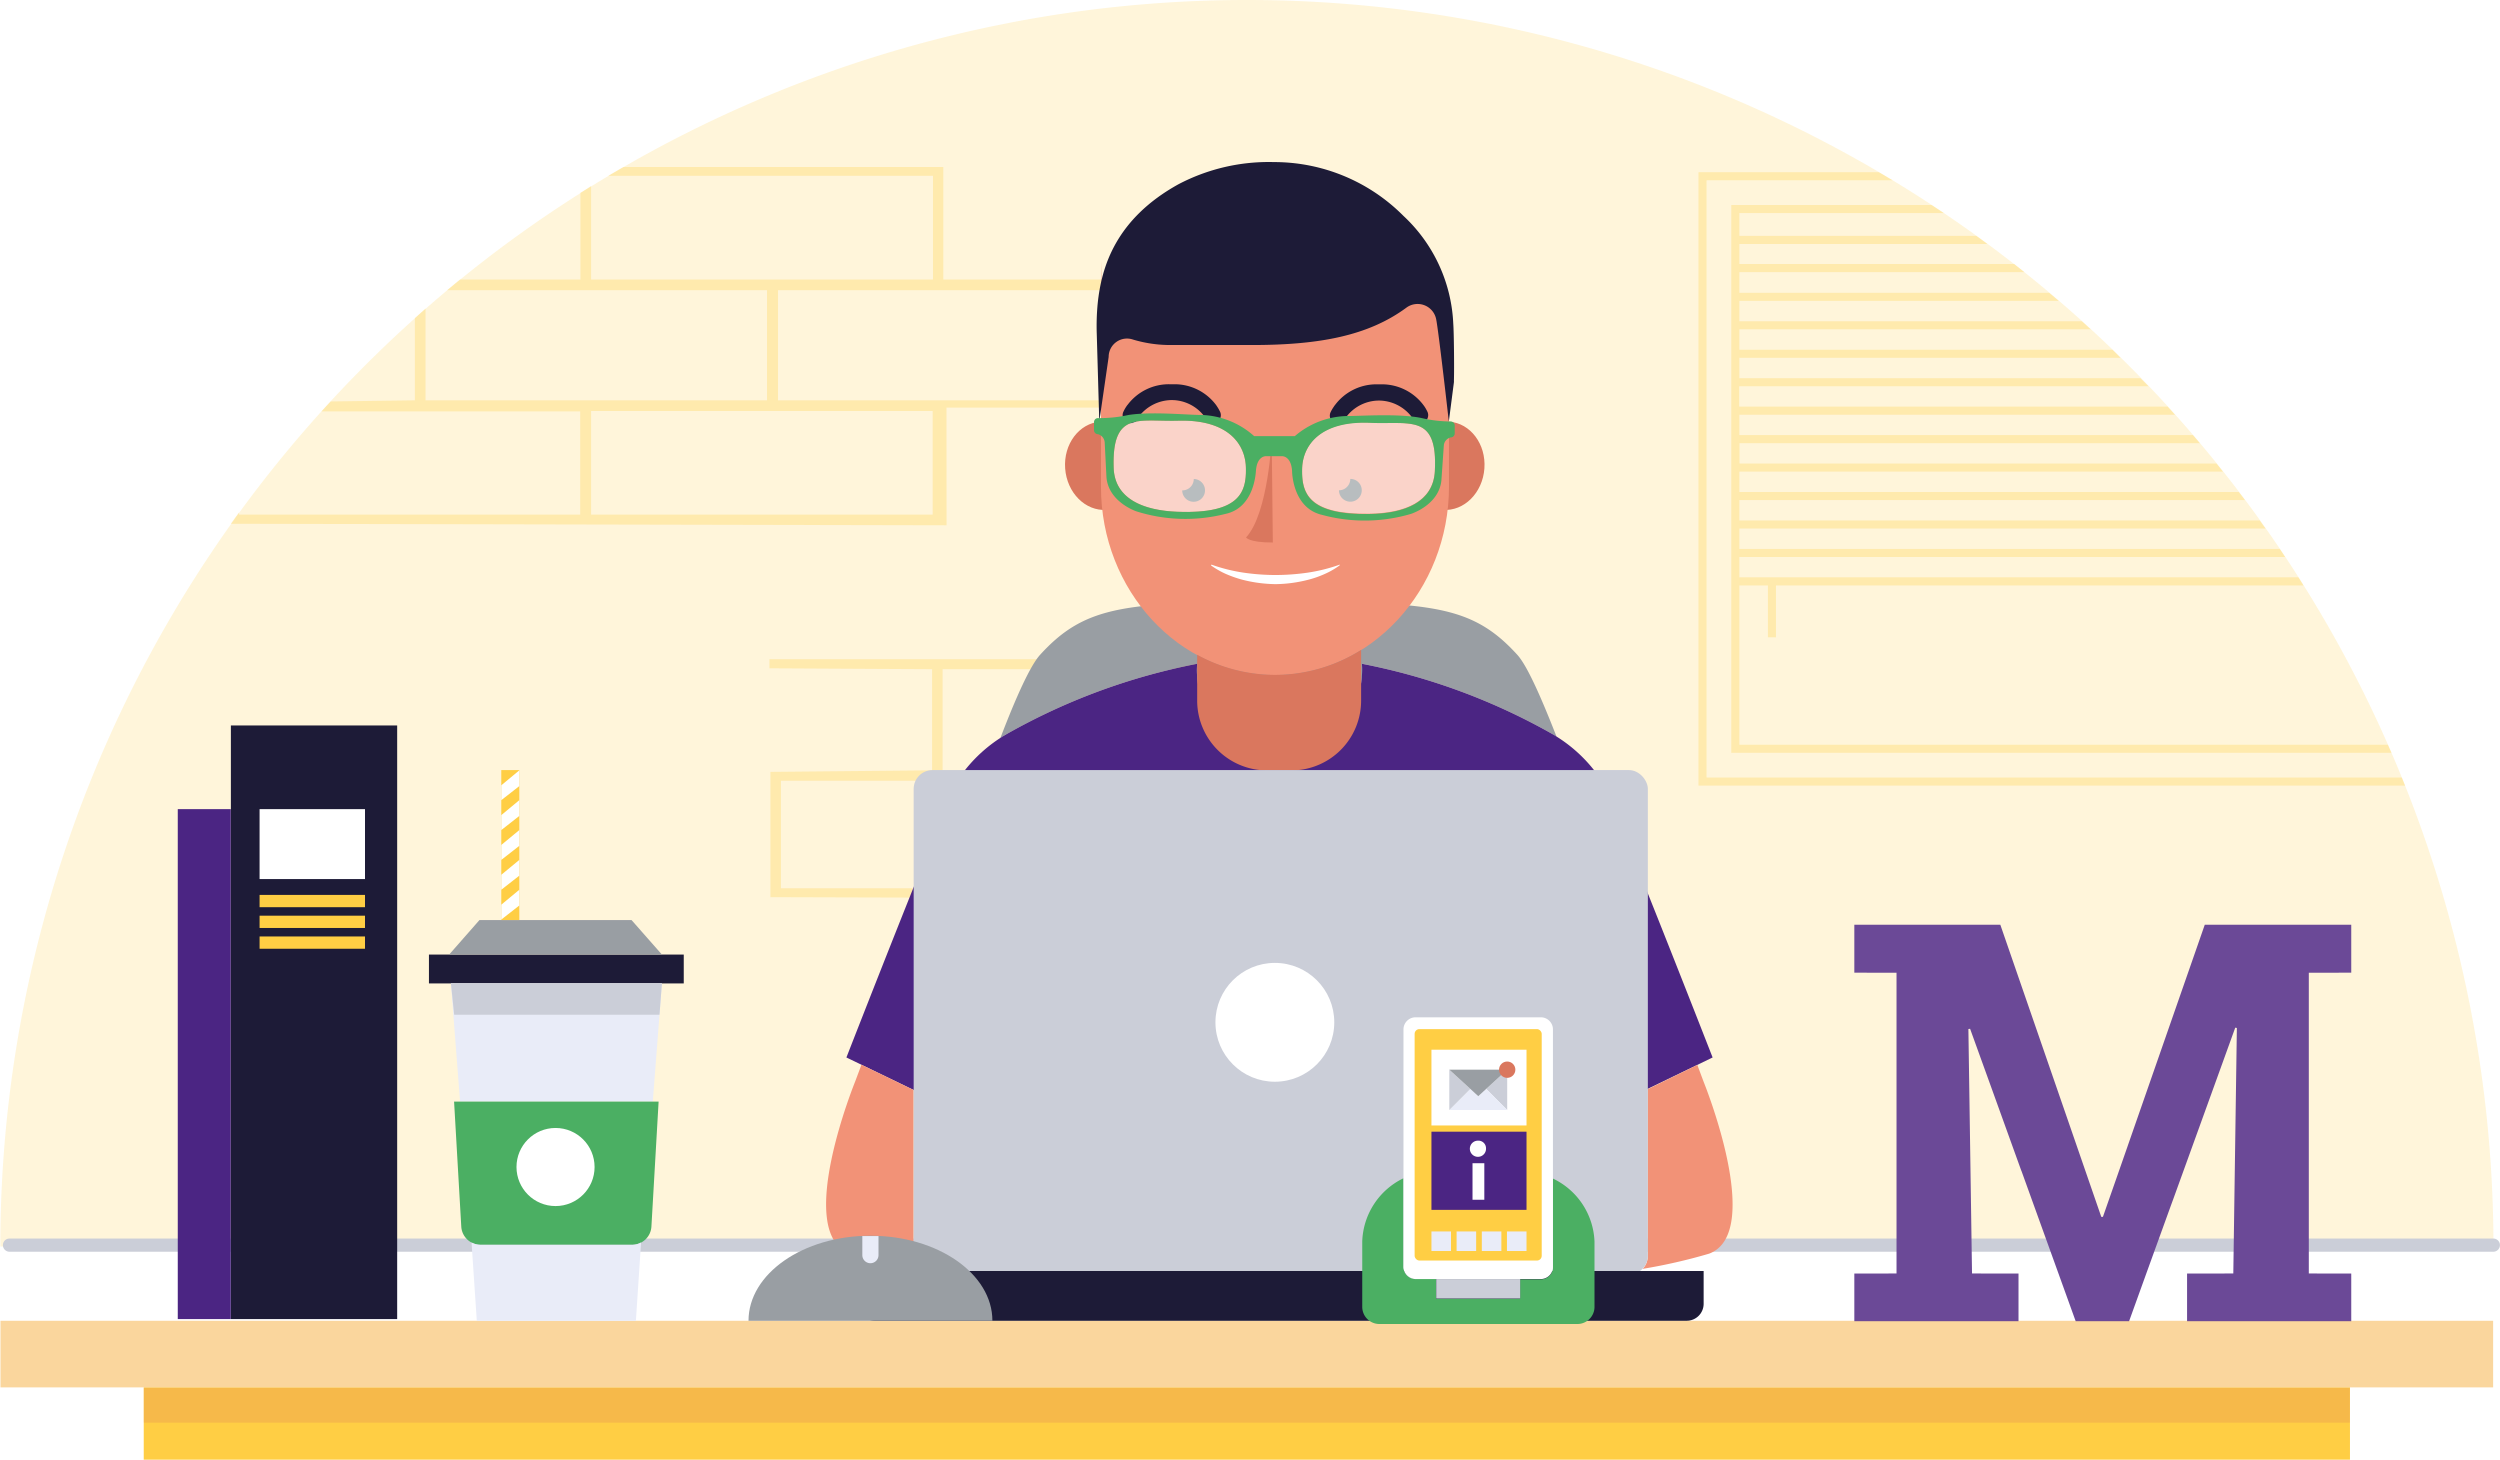 <svg xmlns="http://www.w3.org/2000/svg" xmlns:xlink="http://www.w3.org/1999/xlink" viewBox="0 0 309.25 180.56"><defs><style>.cls-1{fill:none;}.cls-2,.cls-22{fill:#fff;}.cls-3{isolation:isolate;}.cls-4{fill:#fad69d;}.cls-5,.cls-9{fill:#ffce44;}.cls-6,.cls-9{opacity:0.3;}.cls-7{opacity:0.8;mix-blend-mode:darken;}.cls-8{fill:#da775e;}.cls-10{opacity:0.2;}.cls-11{fill:#999ea3;}.cls-12{fill:#cbced8;}.cls-13{fill:#4b2583;}.cls-14,.cls-15{fill:#f29277;}.cls-15,.cls-22,.cls-23{fill-rule:evenodd;}.cls-16{fill:#1d1b37;}.cls-17{fill:#8baddc;}.cls-18{fill:url(#Új_mintázatos_színtár_1);}.cls-19{fill:#e9ecf8;}.cls-20,.cls-23{fill:#4baf63;}.cls-21{fill:#4e5b5f;}.cls-22{opacity:0.6;}.cls-24{fill:#6b4997;}</style><pattern id="Új_mintázatos_színtár_1" data-name="Új mintázatos színtár 1" width="38.25" height="55" patternUnits="userSpaceOnUse" viewBox="0 0 38.24 55"><rect class="cls-1" width="38.25" height="55"/><rect class="cls-2" width="38.25" height="55"/></pattern></defs><title>eezy_15</title><g class="cls-3"><g id="Layer"><g id="_Csoport_" data-name="&lt;Csoport&gt;"><polygon class="cls-4" points="308.4 163.38 308.4 171.62 290.69 171.62 17.78 171.62 0.06 171.62 0.06 163.38 308.4 163.38"/><polygon class="cls-5" points="290.69 171.62 290.69 180.56 102.67 180.56 97.85 180.56 35.65 180.56 17.78 180.56 17.78 171.62 290.69 171.62"/></g><g class="cls-6"><g class="cls-7"><rect class="cls-8" x="17.78" y="171.65" width="272.9" height="4.33"/></g></g><path class="cls-9" d="M129.06,105.12v12.51l-20,.19v15.5l43.7.13V118.88h20v-15l-63.82,0v1.13Zm22.53,27.1H110.36v-13.3h41.23Zm-21.23-27.1h41.23v12.51H130.36Z" transform="translate(-13.76 -22.34)"/><path class="cls-9" d="M130.84,72.76h22.83V56.92H130.45V43H90.87L89,44.09h40.17V56.92H86.88V45.36l-1.32.83V56.92H70.66l-1.6,1.32h39.58V71.86H66.4V60.51l-1.32,1.18V71.86L54.66,72l-1.13,1.23h32V86H43.32v-.26c-.34.46-.68.92-1,1.39l88.53.19ZM110,58.24h42.25V71.86H110ZM129.13,86H86.88V73.18h42.25Z" transform="translate(-13.76 -22.34)"/><g id="_Csoport_2" data-name="&lt;Csoport&gt;" class="cls-10"><g id="_Csoport_3" data-name="&lt;Csoport&gt;"><path id="_Görbe_" data-name="&lt;Görbe&gt;" class="cls-5" d="M168,22.34a154.2,154.2,0,0,0-154.2,154.2h308.4A154.2,154.2,0,0,0,168,22.34Z" transform="translate(-13.76 -22.34)"/></g></g><path class="cls-11" d="M138.33,113.12h0a77.61,77.61,0,0,1,23.52-8.67c0,.28-1,9.5,9.64,9.8h1.09c10.68-.3,9.67-9.52,9.65-9.8a77.7,77.7,0,0,1,23.52,8.67h0c.19.11.37.24.56.36-2-5.12-3.68-8.84-4.85-10.13-5.68-6.25-10.79-6.54-29.52-6.54s-23.85.29-29.53,6.54c-1.18,1.3-2.92,5.09-4.91,10.3C137.77,113.47,138,113.29,138.33,113.12Z" transform="translate(-13.76 -22.34)"/><g id="_Csoport_4" data-name="&lt;Csoport&gt;"><g id="_Csoport_5" data-name="&lt;Csoport&gt;"><path id="_Görbe_2" data-name="&lt;Görbe&gt;" class="cls-12" d="M322.19,177.18H14.93a.82.82,0,0,1-.81-.82.81.81,0,0,1,.81-.81H322.19a.81.81,0,0,1,.81.81A.82.82,0,0,1,322.19,177.18Z" transform="translate(-13.76 -22.34)"/></g></g><path class="cls-13" d="M206.31,162.48l19.3-9.33s-12.68-32.5-14-34.64a18.11,18.11,0,0,0-5.86-5.39h0a77.7,77.7,0,0,0-23.52-8.67c0,.28,1,9.5-9.65,9.8h-1.09c-10.67-.3-9.66-9.52-9.64-9.8a77.61,77.61,0,0,0-23.52,8.67h0a18.05,18.05,0,0,0-5.87,5.39c-1.32,2.14-14,34.64-14,34.64l19.3,9.33,4.06-11v-.15a.76.76,0,0,0,0,.15,185.84,185.84,0,0,1-.92,28.5h62.25a184.58,184.58,0,0,1-.91-28.5v0Z" transform="translate(-13.76 -22.34)"/><path class="cls-14" d="M224.5,156.16l-.78-2.09-6.13,3v20.64a2.26,2.26,0,0,1-.64,1.59,68.41,68.41,0,0,0,8.22-1.88C232.09,174.84,224.5,156.16,224.5,156.16Z" transform="translate(-13.76 -22.34)"/><path class="cls-14" d="M126.77,157.17l-6.45-3.12-.79,2.11s-7.59,18.68-.67,21.22a73.83,73.83,0,0,0,8.62,2,2.33,2.33,0,0,1-.71-1.67Z" transform="translate(-13.76 -22.34)"/><path class="cls-8" d="M155,79.62c.21,3-1.73,5.6-4.35,5.79s-4.91-2.1-5.13-5.12,1.73-5.6,4.35-5.79S154.76,76.6,155,79.62Z" transform="translate(-13.76 -22.34)"/><path class="cls-8" d="M187.9,79.62c-.21,3,1.73,5.6,4.35,5.79s4.91-2.1,5.13-5.12-1.73-5.6-4.35-5.79S188.12,76.6,187.9,79.62Z" transform="translate(-13.76 -22.34)"/><path class="cls-15" d="M192.83,71.43V61.09s-4.31-8-22.28-8c-15.67,0-19.64,10.3-20.4,9L150,54.63V72.17l-.05,0v10.4c0,12.81,9.68,23.28,21.51,23.28S193,95.34,193,82.54V71.32Z" transform="translate(-13.76 -22.34)"/><path class="cls-8" d="M171.46,105.82a20,20,0,0,1-9.61-2.49V109a8.64,8.64,0,0,0,8.64,8.64h3a8.63,8.63,0,0,0,8.64-8.64v-6.27A20,20,0,0,1,171.46,105.82Z" transform="translate(-13.76 -22.34)"/><path class="cls-16" d="M189.8,74.62a1,1,0,0,0,.55-.54,1,1,0,0,0,0-.77h0a5,5,0,0,0-.38-.68l-.13-.18,0,0a6.42,6.42,0,0,0-5.1-2.57H184a6.4,6.4,0,0,0-5.09,2.55l-.09.11-.09.14a4.59,4.59,0,0,0-.39.68,1,1,0,1,0,1.85.78,2.44,2.44,0,0,1,.2-.35,5.1,5.1,0,0,1,3.85-1.9h.2a5.14,5.14,0,0,1,3.82,1.86,2.21,2.21,0,0,1,.22.4A1,1,0,0,0,189.8,74.62Z" transform="translate(-13.76 -22.34)"/><polygon class="cls-17" points="168.84 50.81 168.84 50.81 168.84 50.81 168.84 50.81"/><path class="cls-16" d="M153.28,72.37l-.1.12-.09.13a5,5,0,0,0-.38.68,1,1,0,0,0,.54,1.32,1,1,0,0,0,1.31-.54,3,3,0,0,1,.19-.35,5.15,5.15,0,0,1,3.85-1.9h.2a5.09,5.09,0,0,1,3.82,1.86,2,2,0,0,1,.23.4,1,1,0,0,0,1.31.53,1,1,0,0,0,.54-1.31,5.41,5.41,0,0,0-.39-.69l-.12-.18,0,0a6.42,6.42,0,0,0-5.1-2.57h-.69A6.39,6.39,0,0,0,153.28,72.37Z" transform="translate(-13.76 -22.34)"/><polygon class="cls-17" points="146.59 50.81 146.59 50.81 146.59 50.81 146.59 50.81"/><path class="cls-8" d="M171.21,89.45c-3,0-3.31-.63-3.31-.63,2.77-3,3.17-12.26,3.17-12.26Z" transform="translate(-13.76 -22.34)"/><path class="cls-18" d="M179.47,92.28a9.85,9.85,0,0,1-1.86,1.07,12.5,12.5,0,0,1-2,.7,16.83,16.83,0,0,1-4.24.55h.3a17.43,17.43,0,0,1-4.24-.55,14.62,14.62,0,0,1-2-.7,10.25,10.25,0,0,1-1.87-1.07l.05-.1a20.75,20.75,0,0,0,4,1,27.93,27.93,0,0,0,4.09.29h-.3a28.17,28.17,0,0,0,4.1-.29,20.93,20.93,0,0,0,4-1Z" transform="translate(-13.76 -22.34)"/><rect class="cls-12" x="113.02" y="95.26" width="90.82" height="62.4" rx="2.33" ry="2.33"/><path class="cls-16" d="M222.38,185.72H122a2.1,2.1,0,0,1-2.1-2.1v-4.06h104.6v4.06A2.1,2.1,0,0,1,222.38,185.72Z" transform="translate(-13.76 -22.34)"/><circle class="cls-2" cx="157.7" cy="126.46" r="7.35"/><path class="cls-16" d="M62.89,112.08v73.43H42.32V112.08Z" transform="translate(-13.76 -22.34)"/><polygon class="cls-16" points="84.58 118.08 84.58 121.65 81.88 121.65 55.78 121.65 53.06 121.65 53.06 118.08 57.08 118.08 80.56 118.08 84.58 118.08"/><polygon class="cls-19" points="81.88 121.65 80.75 136.27 56.91 136.27 55.78 121.65 81.88 121.65"/><polygon class="cls-11" points="78.12 113.81 81.88 118.08 55.56 118.08 59.31 113.81 62.52 113.81 65.78 113.81 78.12 113.81"/><rect class="cls-5" x="62.01" y="95.26" width="2.23" height="18.55"/><path class="cls-20" d="M95.23,158.61l-.89,15.46A2.39,2.39,0,0,1,92,176.32H73.19a2.39,2.39,0,0,1-2.37-2.25l-.89-15.46h25.3Z" transform="translate(-13.76 -22.34)"/><path class="cls-19" d="M92,176.32H73.19a2.31,2.31,0,0,1-1.1-.29l.65,9.69H92.42l.64-9.69A2.27,2.27,0,0,1,92,176.32Z" transform="translate(-13.76 -22.34)"/><path class="cls-16" d="M187.37,49.05a22.54,22.54,0,0,0-16-6.66,24,24,0,0,0-11.83,2.74c-7.77,4.3-9.54,10.23-10,14.8a29.16,29.16,0,0,0-.11,3.74l.31,10.82h0l1.16-8v0a2.27,2.27,0,0,1,3-2.15,16,16,0,0,0,4.67.68h10.27C177,65,183,63.87,187.7,60.42a2.34,2.34,0,0,1,3.71,1.39c.31,1.5,1.57,12.68,1.57,12.68h0l.63-4.87a1.24,1.24,0,0,0,0-.18c.05-1.59,0-6.07-.08-7.06A19.37,19.37,0,0,0,187.37,49.05Z" transform="translate(-13.76 -22.34)"/><path class="cls-21" d="M180.79,81.58h0a1.41,1.41,0,0,1-1.4,1.41h0a1.41,1.41,0,1,0,1.41-1.41Z" transform="translate(-13.76 -22.34)"/><path class="cls-21" d="M161.43,81.58h0A1.41,1.41,0,0,1,160,83h0a1.41,1.41,0,1,0,1.41-1.41Z" transform="translate(-13.76 -22.34)"/><path class="cls-22" d="M159.52,85.65c-4.42-.15-7.87-1.65-8-5.43-.23-7.09,3.08-5.7,8-5.84,6.09-.17,8.38,2.85,8.36,6C167.92,83.28,167,85.91,159.52,85.65Z" transform="translate(-13.76 -22.34)"/><path class="cls-22" d="M191.25,80.61c-.2,3.78-3.69,5.21-8.1,5.27-7.49.12-8.36-2.53-8.32-5.43,0-3.16,2.4-6.13,8.48-5.84C188.28,74.85,191.62,73.53,191.25,80.61Z" transform="translate(-13.76 -22.34)"/><path class="cls-23" d="M193.29,74.48a16.39,16.39,0,0,1-3.78-.45c-2.83-.55-7.23-.23-9-.23a10.22,10.22,0,0,0-6.58,2.49l-2.52,0-2.51,0a10.25,10.25,0,0,0-6.53-2.62c-1.76,0-6.15-.44-9,0a16.73,16.73,0,0,1-3.78.39.49.49,0,0,0-.5.49v1a.49.49,0,0,0,.49.5,1.13,1.13,0,0,1,.83,1l.22,4.34c.27,3.08,3.72,4.21,3.72,4.21a20.11,20.11,0,0,0,11,.31c3.54-.76,3.74-5,3.77-5.34.15-1.94,1.31-1.8,1.31-1.8h1.88s1.16-.1,1.28,1.84c0,.3.14,4.57,3.67,5.41a20.18,20.18,0,0,0,11-.1s3.47-1.06,3.8-4.14l.3-4.33a1.12,1.12,0,0,1,.85-1,.5.5,0,0,0,.5-.49V75A.51.51,0,0,0,193.29,74.48ZM159.52,85.65c-4.42-.15-7.87-1.65-8-5.43-.23-7.09,3.08-5.7,8-5.84,6.09-.17,8.38,2.85,8.36,6C167.92,83.28,167,85.91,159.52,85.65Zm31.73-5c-.2,3.78-3.69,5.21-8.1,5.27-7.49.12-8.36-2.53-8.32-5.43,0-3.16,2.4-6.13,8.48-5.84C188.28,74.85,191.62,73.53,191.25,80.61Z" transform="translate(-13.76 -22.34)"/><polygon class="cls-2" points="62.01 113.75 64.24 112.01 64.24 110.06 62.01 111.91 62.01 113.75"/><polygon class="cls-2" points="62.01 110.06 64.24 108.32 64.24 106.37 62.01 108.21 62.01 110.06"/><polygon class="cls-2" points="62.01 106.37 64.24 104.63 64.24 102.68 62.01 104.52 62.01 106.37"/><polygon class="cls-2" points="62.01 102.68 64.24 100.93 64.24 98.98 62.01 100.83 62.01 102.68"/><polygon class="cls-2" points="62.01 98.98 64.24 97.24 64.24 95.29 62.01 97.14 62.01 98.98"/><circle class="cls-2" cx="68.72" cy="144.36" r="4.83"/><rect class="cls-2" x="32.11" y="100.09" width="13.04" height="8.65"/><polygon class="cls-24" points="289.44 114.39 286.28 114.39 284.76 114.39 282.38 114.39 280.89 114.39 277.88 114.39 276.38 114.39 274.67 114.39 273.18 114.39 272.73 114.39 263.19 141.77 263.16 141.86 263.16 141.86 261.77 145.84 261.77 145.84 261.15 147.61 261.15 147.61 260.13 150.53 259.93 150.53 247.44 114.39 245.84 114.39 240.26 114.39 238.35 114.39 235.73 114.39 234.6 114.39 234.03 114.39 232.4 114.39 230.81 114.39 229.38 114.39 229.38 118.48 229.38 120.32 234.6 120.33 234.6 138.34 234.6 143.22 234.6 157.53 229.38 157.54 229.38 160.57 229.38 163.43 229.9 163.43 231.41 163.43 234.22 163.43 235.73 163.43 240.78 163.43 242.29 163.43 248.75 163.43 249.69 163.43 249.69 161.19 249.69 157.54 243.94 157.53 243.49 127.29 243.5 127.29 243.5 127.29 243.7 127.26 246.46 134.9 246.46 134.9 250.04 144.83 250.05 144.83 256.76 163.43 257.05 163.43 258.58 163.43 263.37 163.43 265.66 157.08 265.66 157.08 266.45 154.9 266.45 154.9 268.53 149.15 268.85 148.28 268.85 148.28 273.74 134.76 273.74 134.76 276.5 127.12 276.7 127.16 276.26 157.53 270.54 157.54 270.54 163.43 273.24 163.43 274.77 163.43 278.71 163.43 280.2 163.43 286.02 163.43 287.6 163.43 290.85 163.43 290.85 157.54 285.6 157.53 285.6 146.2 285.6 140.28 285.6 137.84 285.6 120.33 290.85 120.32 290.85 114.88 290.85 114.39 289.44 114.39"/><g id="_Csoport_6" data-name="&lt;Csoport&gt;"><path class="cls-20" d="M211,175.94V184a2.12,2.12,0,0,1-2.12,2.12H184.39a2.12,2.12,0,0,1-2.12-2.12v-8.1a9,9,0,0,1,5.1-7.81v10.92a1.51,1.51,0,0,0,1.5,1.51h2.54V183H201.8v-2.4h2.56a1.51,1.51,0,0,0,1.5-1.51V168.13A9,9,0,0,1,211,175.94Z" transform="translate(-13.76 -22.34)"/><rect class="cls-12" x="177.66" y="158.22" width="10.39" height="2.41"/><path class="cls-2" d="M204.36,148.18H188.87a1.5,1.5,0,0,0-1.5,1.5v29.37a1.51,1.51,0,0,0,1.5,1.51h15.49a1.51,1.51,0,0,0,1.5-1.51V149.68A1.5,1.5,0,0,0,204.36,148.18Z" transform="translate(-13.76 -22.34)"/></g><rect class="cls-5" x="174.99" y="127.3" width="15.72" height="28.63" rx="0.59" ry="0.59"/><rect class="cls-2" x="190.83" y="152.19" width="11.76" height="9.37" transform="translate(379.66 291.41) rotate(180)"/><polygon class="cls-12" points="186.44 132.32 186.44 137.31 183.84 134.7 186.44 132.32"/><polygon class="cls-19" points="186.44 137.31 179.28 137.31 181.88 134.7 182.86 135.6 183.84 134.7 186.44 137.31"/><polygon class="cls-12" points="181.88 134.7 179.28 137.31 179.28 132.32 181.88 134.7"/><polygon class="cls-11" points="186.44 132.32 183.84 134.7 182.86 135.6 181.88 134.7 179.28 132.32 186.44 132.32"/><circle class="cls-8" cx="186.44" cy="132.32" r="1.01"/><rect class="cls-13" x="177.07" y="139.99" width="11.76" height="9.67"/><rect class="cls-2" x="182.15" y="143.89" width="1.46" height="4.52"/><path class="cls-2" d="M197.58,164.39a1,1,0,1,1-1-.95A.94.94,0,0,1,197.58,164.39Z" transform="translate(-13.76 -22.34)"/><rect class="cls-19" x="177.07" y="152.33" width="2.42" height="2.42"/><rect class="cls-19" x="180.18" y="152.33" width="2.42" height="2.42"/><rect class="cls-19" x="183.3" y="152.33" width="2.42" height="2.42"/><rect class="cls-19" x="186.41" y="152.33" width="2.42" height="2.42"/><path class="cls-9" d="M224.86,118.52V44.64h23l-1.69-1H223.86v75.88h87.41c-.13-.33-.27-.66-.41-1Z" transform="translate(-13.76 -22.34)"/><path class="cls-9" d="M228.92,114.46V94.76h3.53v6.42h1V94.76H298.7l-.62-1H228.92V91.24h67.51l-.66-1H228.92V87.72H294l-.71-1H228.92V84.2h62.55l-.77-1H228.92V80.68h59.82l-.8-1h-59V77.16h56.94l-.85-1H228.92V73.64H282.8l-.9-1h-53V70.12h50.63c-.32-.33-.65-.66-1-1H228.92V66.6h47.15l-1-1H228.92V63.08h43.46l-1.09-1H228.92V59.56h39.5l-1.18-1H228.92V56h35.25l-1.25-1h-34V52.52H259.6l-1.37-1H228.92V48.7h25.29l-1.52-1H227.92v67.76h81.66c-.14-.33-.29-.67-.44-1Z" transform="translate(-13.76 -22.34)"/><rect class="cls-5" x="32.11" y="110.7" width="13.04" height="1.52"/><rect class="cls-5" x="32.11" y="113.27" width="13.04" height="1.52"/><rect class="cls-5" x="32.11" y="115.84" width="13.04" height="1.52"/><polygon class="cls-12" points="55.78 121.65 81.88 121.65 81.58 125.52 56.18 125.52 55.78 121.65"/><rect class="cls-13" x="21.99" y="100.09" width="6.56" height="63.08"/><path class="cls-11" d="M121.43,175.2c-8.33,0-15.08,4.71-15.08,10.52h30.17C136.52,179.91,129.77,175.2,121.43,175.2Z" transform="translate(-13.76 -22.34)"/><path class="cls-19" d="M121.43,178.6a1,1,0,0,0,1-1v-2.36c-.33,0-.67,0-1,0s-.67,0-1,0v2.36A1,1,0,0,0,121.43,178.6Z" transform="translate(-13.76 -22.34)"/></g></g></svg>